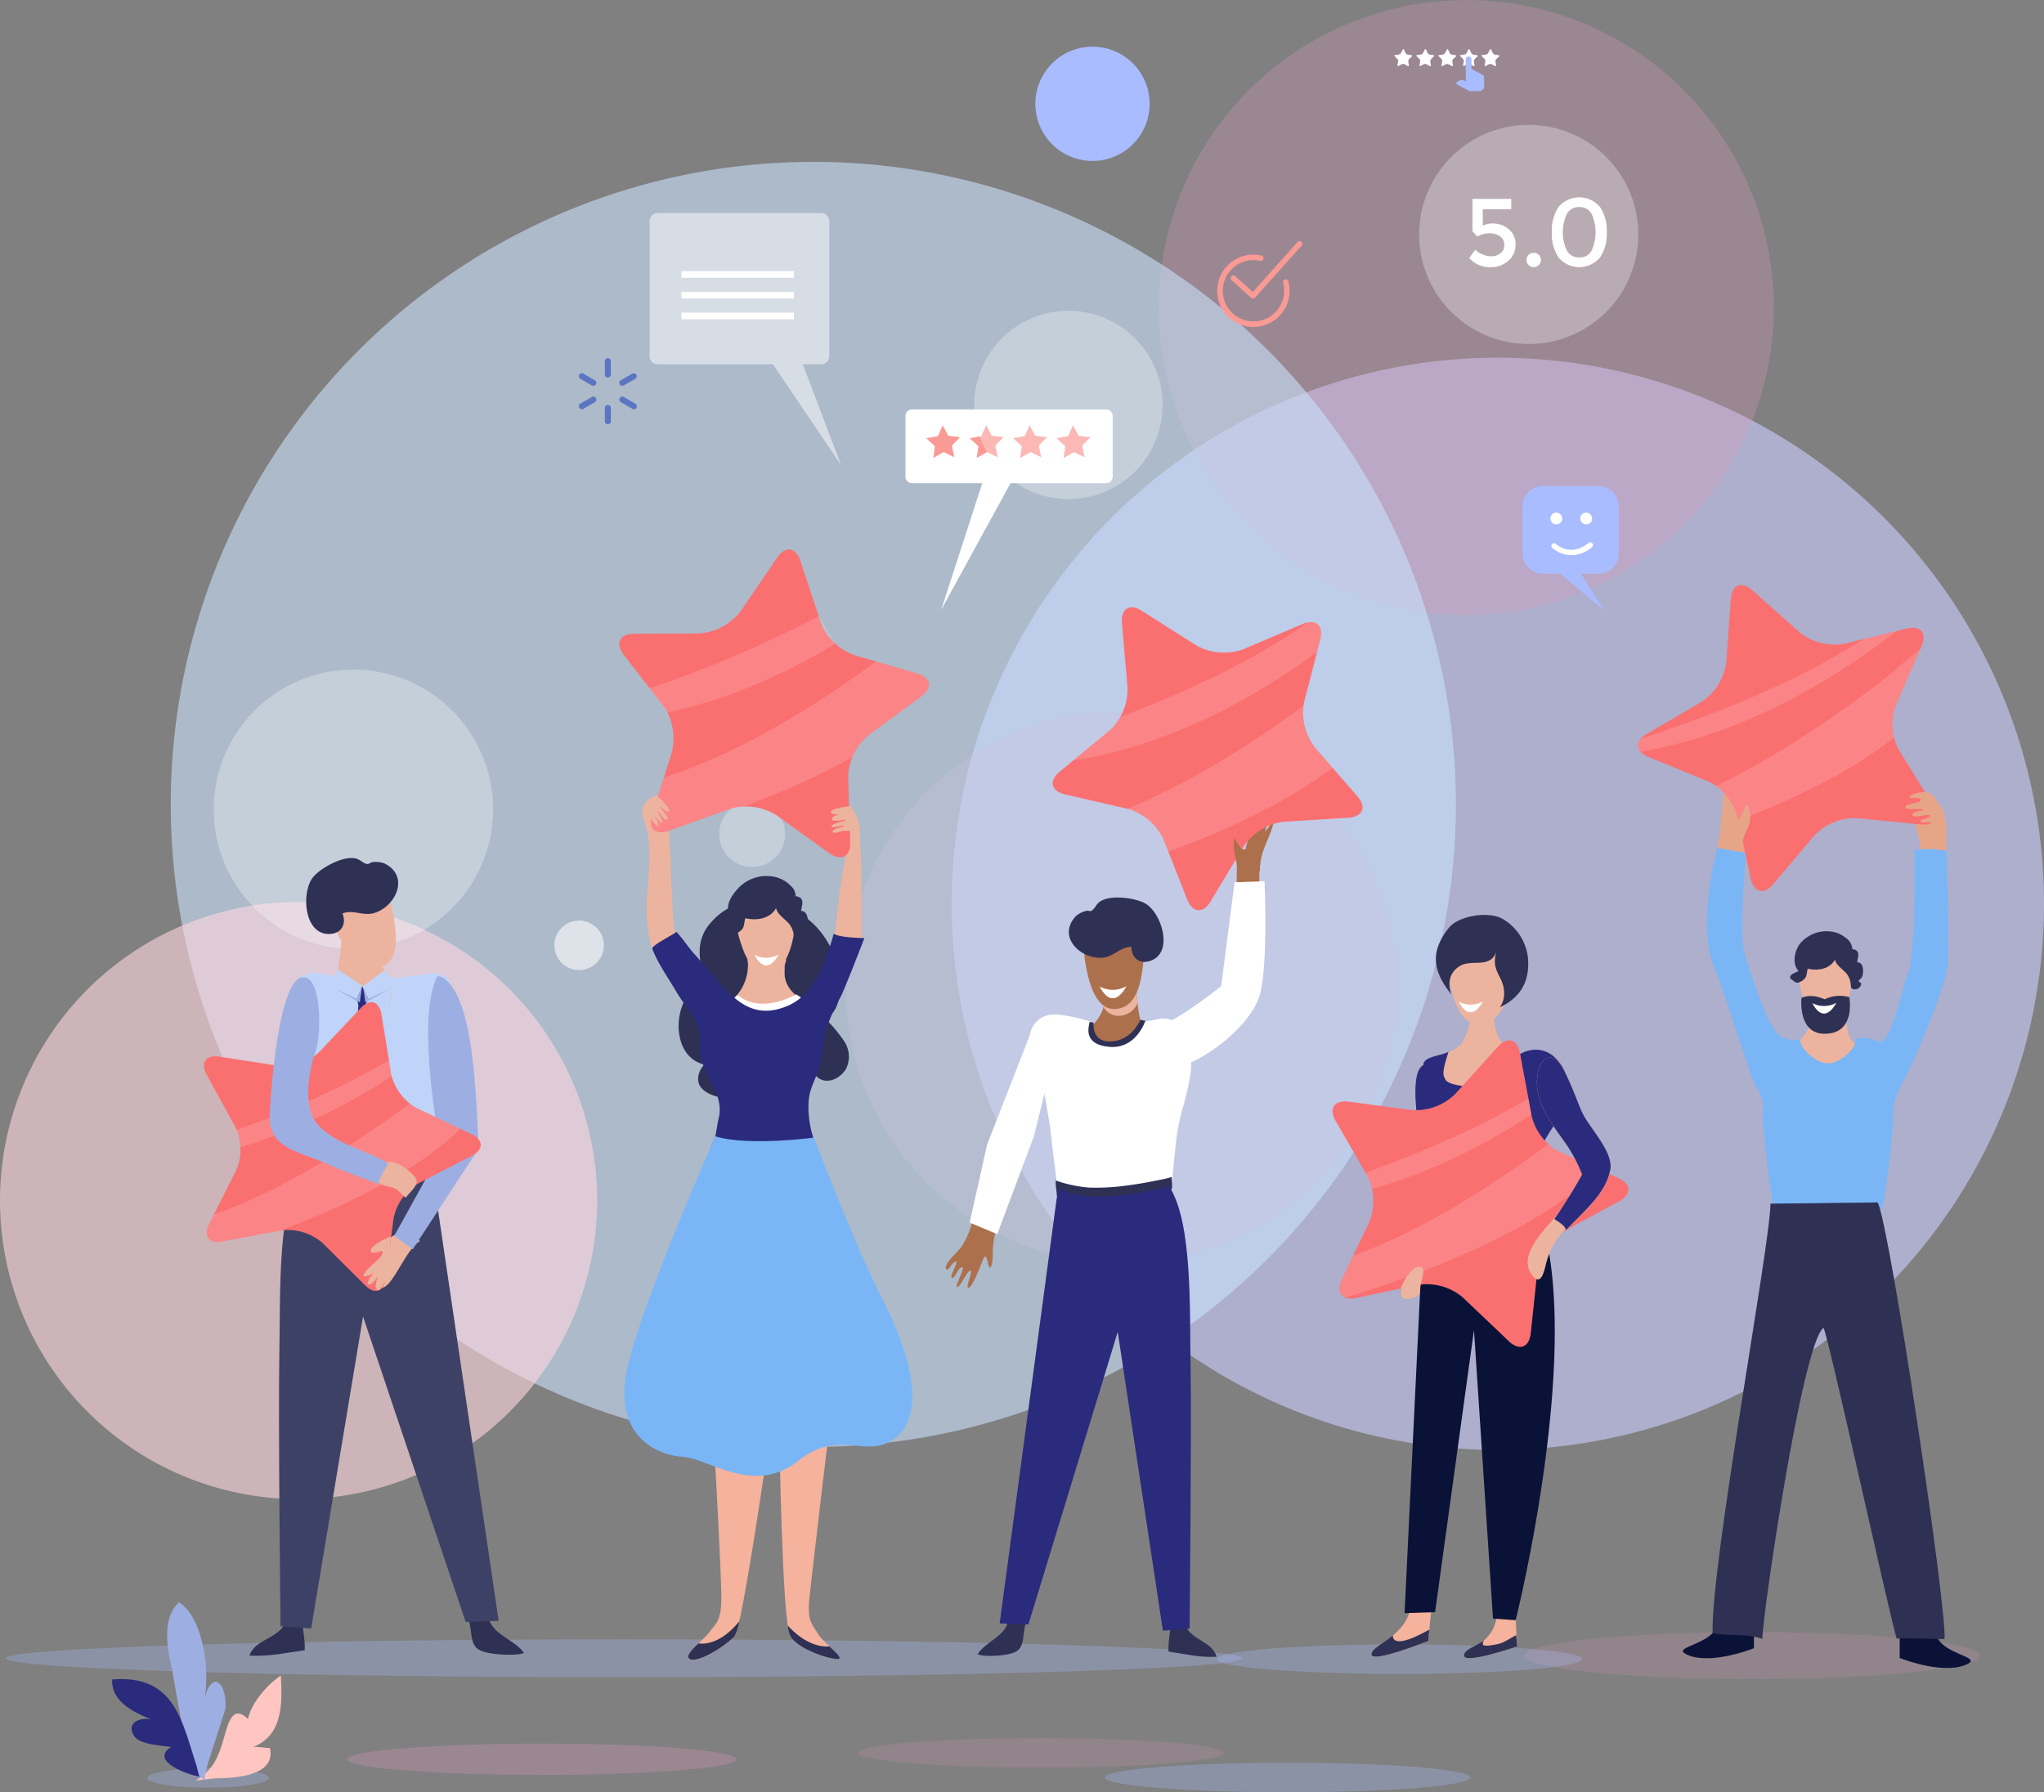 <svg xmlns="http://www.w3.org/2000/svg" width="483.629" height="424.11" viewBox="0 0 483.629 424.11">
  <rect x="0" y="0" width="483.629" height="424.11" fill="#808080" stroke="none"/>
  <g id="Group_278" data-name="Group 278" transform="translate(-204.343 -55.588)">
    <path id="Path_8691" data-name="Path 8691" d="M581.252,229.342A129.225,129.225,0,1,1,452.025,100.117,129.226,129.226,0,0,1,581.252,229.342Z" transform="translate(106.72 40.116)" fill="#cbcfff" opacity="0.6"/>
    <path id="Path_8692" data-name="Path 8692" d="M434.294,182.453A65.26,65.26,0,1,1,347.9,149.99,65.259,65.259,0,0,1,434.294,182.453Z" transform="translate(94.816 79.778)" fill="#da97b8" opacity="0.3"/>
    <path id="Path_8693" data-name="Path 8693" d="M487.6,98.3a72.759,72.759,0,1,1-96.321-36.193A72.759,72.759,0,0,1,487.6,98.3Z" transform="translate(129.935 0)" fill="#da97b8" opacity="0.3"/>
    <path id="Path_8694" data-name="Path 8694" d="M516.115,164.974A152.044,152.044,0,1,1,314.834,89.341,152.049,152.049,0,0,1,516.115,164.974Z" transform="translate(19.128 18.134)" fill="#cae1fc" opacity="0.6"/>
    <path id="Path_8695" data-name="Path 8695" d="M345.641,238.525A70.649,70.649,0,1,1,275,167.87,70.642,70.642,0,0,1,345.641,238.525Z" transform="translate(0 101.155)" fill="#ffd7df" opacity="0.6"/>
    <path id="Path_8696" data-name="Path 8696" d="M501.817,264.326c0,3.072-24.1,5.566-53.836,5.566s-53.841-2.494-53.841-5.566,24.1-5.575,53.841-5.575S501.817,261.249,501.817,264.326Z" transform="translate(170.988 183.03)" fill="#da97b8" opacity="0.2"/>
    <path id="Path_8697" data-name="Path 8697" d="M497.715,264.144c0,2.462-65.509,4.473-146.339,4.473s-146.35-2.011-146.35-4.473,65.52-4.482,146.35-4.482S497.715,261.669,497.715,264.144Z" transform="translate(0.615 183.85)" fill="#a8bcff" opacity="0.3"/>
    <path id="Path_8698" data-name="Path 8698" d="M339.607,276.345c0,2.051-20.594,3.711-46,3.711S247.6,278.4,247.6,276.345s20.6-3.709,46.009-3.709S339.607,274.3,339.607,276.345Z" transform="translate(38.971 195.539)" fill="#da97b8" opacity="0.3"/>
    <path id="Path_8699" data-name="Path 8699" d="M428.337,278.51c0,1.935-19.349,3.5-43.213,3.5s-43.23-1.566-43.23-3.5,19.366-3.49,43.23-3.49S428.337,276.586,428.337,278.51Z" transform="translate(123.92 197.686)" fill="#a8bcff" opacity="0.3"/>
    <path id="Path_8700" data-name="Path 8700" d="M442.273,263.776c0,1.935-19.349,3.5-43.215,3.5s-43.228-1.566-43.228-3.5,19.366-3.492,43.228-3.492S442.273,261.848,442.273,263.776Z" transform="translate(136.474 184.411)" fill="#a8bcff" opacity="0.3"/>
    <path id="Path_8701" data-name="Path 8701" d="M397.606,275.442c0,1.935-19.349,3.5-43.215,3.5s-43.228-1.566-43.228-3.5,19.366-3.492,43.228-3.492S397.606,273.514,397.606,275.442Z" transform="translate(96.233 194.921)" fill="#da97b8" opacity="0.2"/>
    <g id="Group_256" data-name="Group 256" transform="translate(341.324 140.355)">
      <g id="Group_253" data-name="Group 253" transform="translate(6.136)">
        <path id="Path_8702" data-name="Path 8702" d="M281.042,109.688a.721.721,0,1,1-1.41,0v-2.821a.72.72,0,1,1,1.41,0Z" transform="translate(-279.632 -94.939)" fill="#5c75c3"/>
        <path id="Path_8703" data-name="Path 8703" d="M281.042,103.869a.721.721,0,1,1-1.41,0v-2.821a.72.72,0,1,1,1.41,0Z" transform="translate(-279.632 -100.181)" fill="#5c75c3"/>
      </g>
      <g id="Group_254" data-name="Group 254" transform="translate(0 3.588)">
        <path id="Path_8704" data-name="Path 8704" d="M285.069,106.526a.72.72,0,1,1-.705,1.22l-2.441-1.409a.72.72,0,1,1,.7-1.22Z" transform="translate(-271.866 -99.447)" fill="#5c75c3"/>
        <path id="Path_8705" data-name="Path 8705" d="M280.027,103.619a.72.72,0,1,1-.705,1.22l-2.443-1.409a.72.72,0,1,1,.7-1.222Z" transform="translate(-276.404 -102.069)" fill="#5c75c3"/>
      </g>
      <g id="Group_255" data-name="Group 255" transform="translate(0 3.588)">
        <path id="Path_8706" data-name="Path 8706" d="M284.364,102.208a.8.8,0,0,1,1.1.177.8.8,0,0,1-.4,1.046l-2.445,1.409a.72.72,0,1,1-.7-1.22Z" transform="translate(-271.866 -102.069)" fill="#5c75c3"/>
        <path id="Path_8707" data-name="Path 8707" d="M279.322,105.118a.72.72,0,1,1,.705,1.22l-2.445,1.409a.719.719,0,1,1-.7-1.22Z" transform="translate(-276.404 -99.447)" fill="#5c75c3"/>
      </g>
    </g>
    <g id="Group_258" data-name="Group 258" transform="translate(418.584 152.469)">
      <path id="Path_8708" data-name="Path 8708" d="M364.521,106.554H318.614a1.569,1.569,0,0,0-1.566,1.566v14.344a1.566,1.566,0,0,0,1.566,1.564h16.6l-9.708,29.945,16.4-29.945h22.611a1.566,1.566,0,0,0,1.566-1.564V108.12A1.569,1.569,0,0,0,364.521,106.554Z" transform="translate(-317.048 -106.554)" fill="#fff"/>
      <g id="Group_257" data-name="Group 257" transform="translate(4.902 3.762)">
        <path id="Path_8709" data-name="Path 8709" d="M326.282,116.089l-2.525-1.222-2.441,1.388.384-2.78-2.073-1.892,2.76-.491,1.162-2.558,1.322,2.474,2.787.316-1.944,2.02Z" transform="translate(-319.627 -108.533)" fill="#fa9a95"/>
        <path id="Path_8710" data-name="Path 8710" d="M331.688,116.089l-2.525-1.222-2.441,1.388.388-2.78-2.077-1.892,2.764-.491,1.158-2.558,1.325,2.474,2.783.316-1.938,2.02Z" transform="translate(-314.757 -108.533)" fill="#fa9a95"/>
        <path id="Path_8711" data-name="Path 8711" d="M337.092,116.089l-2.519-1.222-2.447,1.388.388-2.78-2.072-1.892,2.76-.491,1.16-2.558,1.322,2.474,2.788.316-1.944,2.02Z" transform="translate(-309.883 -108.533)" fill="#fa9a95"/>
        <path id="Path_8712" data-name="Path 8712" d="M342.5,116.089l-2.523-1.222-2.443,1.388.384-2.78-2.072-1.892,2.76-.491,1.16-2.558,1.32,2.474,2.79.316-1.944,2.02Z" transform="translate(-305.013 -108.533)" fill="#fa9a95"/>
      </g>
    </g>
    <g id="Group_265" data-name="Group 265" transform="translate(564.587 170.594)">
      <path id="Path_8713" data-name="Path 8713" d="M398.613,116.089h13.259a4.764,4.764,0,0,1,4.762,4.76v11.219a4.764,4.764,0,0,1-4.762,4.762h-4.2l5.558,8.788L402.78,136.83h-4.167a4.761,4.761,0,0,1-4.758-4.762V120.849A4.76,4.76,0,0,1,398.613,116.089Z" transform="translate(-393.855 -116.089)" fill="#a8bcff"/>
      <g id="Group_264" data-name="Group 264" transform="translate(6.617 6.267)">
        <g id="Group_260" data-name="Group 260" transform="translate(0.209 7.057)">
          <g id="Group_259" data-name="Group 259">
            <path id="Path_8714" data-name="Path 8714" d="M402.221,126.145a7.276,7.276,0,0,1-4.575-1.724.643.643,0,0,1,.884-.935c.148.141,3.521,3.188,7.714-.243a.643.643,0,0,1,.814,1A7.54,7.54,0,0,1,402.221,126.145Z" transform="translate(-397.446 -123.098)" fill="#fff"/>
          </g>
        </g>
        <g id="Group_263" data-name="Group 263">
          <g id="Group_261" data-name="Group 261">
            <path id="Path_8715" data-name="Path 8715" d="M400.121,120.99a1.406,1.406,0,1,1-1.393-1.6A1.51,1.51,0,0,1,400.121,120.99Z" transform="translate(-397.336 -119.386)" fill="#fff"/>
          </g>
          <g id="Group_262" data-name="Group 262" transform="translate(7.068)">
            <path id="Path_8716" data-name="Path 8716" d="M403.837,120.99a1.406,1.406,0,1,1-1.393-1.6A1.51,1.51,0,0,1,403.837,120.99Z" transform="translate(-401.054 -119.386)" fill="#fff"/>
          </g>
        </g>
      </g>
    </g>
    <g id="Group_266" data-name="Group 266" transform="translate(519.637 272.096)">
      <path id="Path_8717" data-name="Path 8717" d="M416.106,204.056c-2.656-2.549-7.874,9.331-8.8,14.012-1.068,5.387-.125,9.014,1.175,13.934,1.582,6,6.4,12.622-1.076,14.6-5,1.319-10.915-1.279-15.892-1.791-4.1-.412-8.027.361-9.016-3.469-2.205-8.546,10.278-16.926,3.192-23.735-6.109-6.387-3.889-17.768-2.8-23.516,4.224-5.57,8.311-2.827,9.457-10.639a50.569,50.569,0,0,1,5.862-1.049c.165,3.133,1.1,5.581,3.821,7.4,3.306,2.222,7.541-.371,10.388,1.572S416.7,200.95,416.106,204.056Z" transform="translate(-359.958 -157.848)" fill="#ecb49f"/>
      <path id="Path_8718" data-name="Path 8718" d="M384.328,188.19c3.882-1.082,5.372,3.832,6.376,9.449,1.106,6.2,2.1,13.593,2.1,13.593-1.065,3.433-2.3,8.318-3.368,11.749-1.475,4.748-4.627,8.98-5.756,13.84-.523,2.251,1.228,5.511-1.946,6.511-4.69,1.479-2.608-2.771-2.169-4.748q.881-3.983,1.713-7.974c1.213-5.819,2.471-11.643,3.507-17.5C384.787,213.111,379.115,189.641,384.328,188.19Z" transform="translate(-362.533 -152.77)" fill="#ecb49f"/>
      <path id="Path_8719" data-name="Path 8719" d="M383.633,188.19c3.882-1.082,5.372,3.832,6.376,9.449,1.106,6.2,2.1,13.593,2.1,13.593-1.065,3.433-2.3,8.318-3.368,11.749-.255.819-4.775,11.141-4.412,11.246-2.7-.8-4.832-1.648-4.832-1.648s2.072-6.741,2.505-8.892c.717-3.52,1.458-7.041,2.087-10.577C384.093,213.111,378.42,189.641,383.633,188.19Z" transform="translate(-361.838 -152.77)" fill="#2a2b7c"/>
      <path id="Path_8720" data-name="Path 8720" d="M416.578,200.58c-2.068-.023-7.874,9.332-8.8,14.012-1.068,5.387,1.6,9.527,2.9,14.449.481,1.827,1.5,4.256-.72,5.169a16.443,16.443,0,0,1-4.161.669,75.3,75.3,0,0,1-17.7-1.045c-.688-.15-4.572.07-4.442-.825.378-2.646-.093-5.11,1.31-7.083a11.539,11.539,0,0,0,2.526-6.763c-.053-2.178-2.7-5.074-5.421-10.71s.962-16.112.148-17.7c-1.62-2.825,3.9-2.988,5.632-3.981-1.852,6.07-2.2,7.433,4.03,8.151s10.976-10.128,18.068-8.5C415.464,187.7,417.512,195.7,416.578,200.58Z" transform="translate(-360.43 -154.373)" fill="#2a2b7c"/>
      <path id="Path_8721" data-name="Path 8721" d="M393.922,183.08c-.021-.224-.048-.443-.061-.677A50.573,50.573,0,0,0,388,183.452a9.521,9.521,0,0,1-1.587,4.21C389.136,188.421,392,186.353,393.922,183.08Z" transform="translate(-355.611 -157.848)" fill="#ecb49f" style="mix-blend-mode: multiply;isolation: isolate"/>
      <path id="Path_8722" data-name="Path 8722" d="M385.358,174.124c-1.593,5.024-.66,12.825,1.8,17.291,3.5,6.364,8.782,3.378,11.284-2.1,2.072-4.517,3.578-13.707-.736-17.427a10.008,10.008,0,0,0-8.121-1.477c-4.163,1.376-3.785,4.178-3.8,7.934Z" transform="translate(-357.271 -168.938)" fill="#ecb49f"/>
      <path id="Path_8723" data-name="Path 8723" d="M398.637,170.294a12.183,12.183,0,0,1,6.267,9.946c.207,4.939-1.616,8.659-6.723,11.111,1.509-1.992,1.205-4.748.205-6.743-1.156-2.31-1.791-3.433-1.021-6.332-1.561,3.971-5.754,1.6-8.583,3.268-2.593,1.53-2.971,4.239-2.04,6.743-4.45-5.515-5.055-10.042-.715-15.62C388.4,169.616,395.326,168.618,398.637,170.294Z" transform="translate(-358.62 -169.486)" fill="#2e3054"/>
      <path id="Path_8724" data-name="Path 8724" d="M389.6,255.193l-4.785-1c-.181,1.114-.38,2.215-.61,3.281-1.391,6.615-9.216,8.455-9.145,10.662s13.426-3.182,13.426-3.182S389.283,256.014,389.6,255.193Z" transform="translate(-365.842 -93.173)" fill="#f5b29c"/>
      <path id="Path_8725" data-name="Path 8725" d="M398.963,256.1l-4.011-1.848c-.348,1.16-.382,3.657-.58,4.809-1.26,7.37-7.6,7.263-7.8,9.235-.232,2.355,12.571-2.085,12.571-2.085S398.512,256.932,398.963,256.1Z" transform="translate(-355.469 -93.12)" fill="#f5b29c"/>
      <path id="Path_8726" data-name="Path 8726" d="M383.221,217.574l-4.047,83.872,7.221-.228,9.2-66.781,4.5,68.3,5.36.384s16.523-65.864,5.419-96.731c0,0-11.668,4.041-23.792,1.68A14.974,14.974,0,0,0,383.221,217.574Z" transform="translate(-362.132 -136.236)" fill="#0b1238"/>
      <path id="Path_8727" data-name="Path 8727" d="M438.017,223.172l-13.211,7.166a13.214,13.214,0,0,0-6.121,9.124L417.107,254.4c-.38,3.384-2.7,4.239-5.17,1.9l-10.892-10.36a13.159,13.159,0,0,0-10.569-2.984l-14.713,3.1a4.377,4.377,0,0,1-2.566-.1c-1.426-.551-1.825-2.129-.817-4.239l2.718-5.7,3.764-7.851a13.359,13.359,0,0,0,.684-7.927,10.608,10.608,0,0,0-1.1-3.06l-.437-.76-7.071-12.261c-1.692-2.946-.323-5,3.061-4.562l14.9,1.977a13.283,13.283,0,0,0,10.322-3.783l10.056-11.158c2.3-2.528,4.676-1.863,5.284,1.5l2,10.74.7,3.783.038.247a13.175,13.175,0,0,0,3.954,6.71,11.069,11.069,0,0,0,2.832,1.939l9.467,4.22,4.256,1.9C440.925,219.066,441.02,221.537,438.017,223.172Z" transform="translate(-370.208 -155.416)" fill="#fa7071"/>
      <path id="Path_8728" data-name="Path 8728" d="M432.786,204.159c-16.918,16.006-47.5,26.346-60.354,30.186-1.426-.551-1.825-2.129-.817-4.239l2.718-5.7c17.412-6.1,35.68-18.591,46.154-26.4a11.066,11.066,0,0,0,2.832,1.939Z" transform="translate(-369.446 -143.797)" fill="#fff" opacity="0.15"/>
      <path id="Path_8729" data-name="Path 8729" d="M412.86,192.35c-12.394,7.318-26.5,13.211-38.55,17.545l.437.76a10.61,10.61,0,0,1,1.1,3.06c14.314-3.973,27.259-10.759,37.714-17.583Z" transform="translate(-366.513 -148.887)" fill="#fff" opacity="0.15"/>
      <path id="Path_8730" data-name="Path 8730" d="M407.51,200.471c1.9,3.75,7.339,9.2,6.522,13.327-1.131,5.745-6.254,10.2-10.442,13.875a17.789,17.789,0,0,0-4.661,8.014c-.325,1.065-1,5.5-2.9,3.585-4.634-4.657,2.452-11.221,5.056-14.43a60.311,60.311,0,0,0,6.284-9.938,35.156,35.156,0,0,0-3.608-6.94c-3.11-4.556-6.893-8.794-7.075-14.538-.061-1.922.57-6.9,3.825-6.087C403.064,187.974,406.242,197.958,407.51,200.471Z" transform="translate(-348.329 -153.482)" fill="#ecb49f"/>
      <path id="Path_8731" data-name="Path 8731" d="M406.473,200.471c1.9,3.75,7.339,9.2,6.522,13.327-1.171,5.948-6.575,10.025-10.451,14.245-.517-1.416-1.734-1.768-2.76-2.629a121.024,121.024,0,0,0,6.551-10.51,35.154,35.154,0,0,0-3.608-6.94c-3.11-4.556-6.893-8.794-7.075-14.538-.061-1.922.57-6.9,3.825-6.087C402.026,187.974,405.2,197.958,406.473,200.471Z" transform="translate(-347.291 -153.482)" fill="#2a2b7c"/>
      <path id="Path_8732" data-name="Path 8732" d="M388.731,258.464c-.108.055-.211.1-.325.154-7.7,4.275-8.341,2.152-8.305,1.2-2.477,2.032-5.087,3.192-5.045,4.475.068,2.207,13.426-3.182,13.426-3.182S388.585,259.966,388.731,258.464Z" transform="translate(-365.842 -89.325)" fill="#2e3054"/>
      <path id="Path_8733" data-name="Path 8733" d="M398.9,259.132c-3.395,1.9-3,1.954-5.961,2.418s-1.637-.935-1.678-1.1c-2.315,1.547-4.549,2.078-4.686,3.45-.232,2.355,12.571-2.085,12.571-2.085S399.109,261.029,398.9,259.132Z" transform="translate(-355.469 -88.723)" fill="#2e3054"/>
      <path id="Path_8734" data-name="Path 8734" d="M378.709,218.372c.352-1.306,2.42-4.788,3.975-5.054,2.667-.456.553,3.562.559,5.191Z" transform="translate(-362.55 -130.03)" fill="#ecb49f"/>
    </g>
    <path id="Path_8735" data-name="Path 8735" d="M360.255,74.916A13.519,13.519,0,1,1,346.738,61.4,13.518,13.518,0,0,1,360.255,74.916Z" transform="translate(116.103 5.233)" fill="#a8bcff"/>
    <path id="Path_8736" data-name="Path 8736" d="M432.841,97.061a25.927,25.927,0,1,1-25.925-25.926A25.926,25.926,0,0,1,432.841,97.061Z" transform="translate(159.138 14.006)" fill="#fff" opacity="0.3"/>
    <path id="Path_8737" data-name="Path 8737" d="M370.179,116.561A22.284,22.284,0,1,1,347.9,94.277,22.281,22.281,0,0,1,370.179,116.561Z" transform="translate(109.25 34.855)" fill="#fff" opacity="0.3"/>
    <path id="Path_8738" data-name="Path 8738" d="M297.055,172A33.056,33.056,0,1,1,264,138.944,33.052,33.052,0,0,1,297.055,172Z" transform="translate(23.965 75.095)" fill="#fff" opacity="0.3"/>
    <g id="Group_267" data-name="Group 267" transform="translate(230.868 434.747)">
      <path id="Path_8739" data-name="Path 8739" d="M251.439,278.005c0,1.27-6.436,2.3-14.378,2.3s-14.375-1.032-14.375-2.3,6.436-2.3,14.375-2.3S251.439,276.737,251.439,278.005Z" transform="translate(-214.342 -236.444)" fill="#a8bcff" opacity="0.3"/>
      <path id="Path_8740" data-name="Path 8740" d="M233.377,288.487c4.254-.032,14.407-.424,12.881-7.18-1.192.055-2.884-.43-4.026-.2,7.06-2.8,6.971-10.073,6.619-16.945-3.131,2.055-6.942,6.379-7.8,10.259-3.777-3.654-4.771,1.443-5.714,4.613-1.317,4.433-2.3,7.241-6.626,9.963Z" transform="translate(-208.915 -246.838)" fill="#ffc5c0"/>
      <path id="Path_8741" data-name="Path 8741" d="M234.175,297.173c-1.131-.373,4.815-15.968,4.823-17.46.019-6.893-3.9-8.305-5.2-.84,1.593-6.56.241-19.825-5.821-23.822-3.612,3.005-3.093,9.571-2.081,13.852C227.092,274,229.693,295.689,234.175,297.173Z" transform="translate(-212.126 -255.051)" fill="#9dafe2"/>
      <path id="Path_8742" data-name="Path 8742" d="M238.325,285.312c-3.522-10.818-5.207-21.832-20.018-20.611-.274,5.159,5.066,7.79,9.164,9.4-3.252-.477-5.8,1.184-3.946,3.994,1.388,2.108,6.581,2.192,8.71,2.6-5.184,3.26,3.984,6.589,6.682,6.98Z" transform="translate(-218.297 -246.441)" fill="#2a2b7c"/>
    </g>
    <g id="Group_268" data-name="Group 268" transform="translate(252.591 258.625)">
      <path id="Path_8743" data-name="Path 8743" d="M268.188,257.6c.24,3.866,6.381,5.48,8.284,8.488-1.979.81-8.911.449-10.835-.882-2.646-1.829-.675-6.452-3.747-9.1Z" transform="translate(-200.747 -77.975)" fill="#2e3054"/>
      <path id="Path_8744" data-name="Path 8744" d="M247.821,257.792c-.2,3.005.829,5.946.66,9.043-4.568.633-8.4,1.523-13.1,1.281,1.091-2.832,3.507-3.361,6.018-5.053,4.051-2.724,2.112-4.613,3.568-8.508Z" transform="translate(-224.629 -79.375)" fill="#2e3054"/>
      <path id="Path_8745" data-name="Path 8745" d="M250.741,170.756s-.483,11.132-1.777,13.276c-1.677,2.789-5.212,1.127-6,4.7-.494,2.232.861,5.25,2.042,7.071,3.579,5.543,10,4.8,15.9,5.828,3.366.587,7.02-.916,8.121-4.425.857-2.779.061-7.6-1.9-9.856-1.18-1.367-3.351-1.707-4.7-2.935-.021-.017-3.621-3.323-3.366-7.853S253.26,168.229,250.741,170.756Z" transform="translate(-217.891 -155.599)" fill="#ecb49f"/>
      <path id="Path_8746" data-name="Path 8746" d="M275.167,200.965l15.878,107.583-7.809.259L258.958,236.54l-12.274,73.81-7.254-.515s-.561-48.863-.281-64.036-.555-36.262,5.86-45.26C245.01,200.539,266.254,206.023,275.167,200.965Z" transform="translate(-221.305 -128.038)" fill="#3d4166"/>
      <path id="Path_8747" data-name="Path 8747" d="M256.7,180.967a5.9,5.9,0,0,1-4.328,2.355,6.892,6.892,0,0,1-5.853-2.49c.658-4.034.924-10.1.924-10.1a2.837,2.837,0,0,1,2.044-.76,8.356,8.356,0,0,1,3.8,1.544,6.289,6.289,0,0,1,2.484,5.02A9.121,9.121,0,0,0,256.7,180.967Z" transform="translate(-214.594 -155.576)" fill="#ecb49f" style="mix-blend-mode: multiply;isolation: isolate"/>
      <path id="Path_8748" data-name="Path 8748" d="M259.8,169.412s4.874,14.4-1.026,16.985-9.617-4.838-12.21-10.284c-2.9-6.1-3.112-8.208,3.747-11.31C256.917,161.806,259.8,169.412,259.8,169.412Z" transform="translate(-216.274 -160.863)" fill="#ecb49f"/>
      <path id="Path_8749" data-name="Path 8749" d="M258.153,225.485c-.335-.042-.669-.1-1.011-.167a77.313,77.313,0,0,1-8.993-2.407c-3.2-1.066-4.574-1.637-5.037-5.275-.355-2.775-.344-5.665-.644-8.469a59.36,59.36,0,0,0-1.933-9.029c-1.667-6.5-.694-12.725,1.46-19.085.49-1.433.517-3.22,2.241-3.718.933-.268,2.14-.821,2.981-.62a25.027,25.027,0,0,0,5.285.65l6.708,34.412s7.191-30.31,5.743-34.184c.293.774,7.725-.578,8.59-.686,2.213-.276,4.406.03,5.326,1.85a17.92,17.92,0,0,1,1.464,10.282,109.024,109.024,0,0,1-1.988,11.1c-.787,3.1.249,6.429-.093,9.712-.466,4.416-1.572,8.645-1.971,13.078C269.942,222.366,264.627,226.3,258.153,225.485Z" transform="translate(-220.747 -149.54)" fill="#bfd4f8"/>
      <path id="Path_8750" data-name="Path 8750" d="M257.766,208.9l-6.077,3.914,2.4.207s-4.591,6.214-3.994,7.712.791,2,3.488,1.5,5.615-9.162,8.913-11.052C262.492,211.188,261.34,208.873,257.766,208.9Z" transform="translate(-211.426 -120.503)" fill="#ecb49f"/>
      <path id="Path_8751" data-name="Path 8751" d="M263.646,177.113s3.946-.357,6.665,10.284,3,30.624,3,30.624l-15.538,23.721-4.353-3.207,11.046-19.948S258.215,186.963,263.646,177.113Z" transform="translate(-208.377 -149.144)" fill="#9dafe2"/>
      <path id="Path_8752" data-name="Path 8752" d="M254.693,191.914c-2.258-.838-4.988.432-6.857,2.348-.61.627-1.882,1.914-1.815,3.135.07,1.135,1.534,2.583,2,3.366,1.139-1.122,1.882-2.562,3.332-3.211a11.307,11.307,0,0,0,3.616-2.125Z" transform="translate(-215.046 -136.046)" fill="#ecb49f"/>
      <path id="Path_8753" data-name="Path 8753" d="M259.539,178.721l-1.829-2.237-5.06,3.742-5.942-3.961-.637,2.077,5.92,42.162,3.3-.662Z" transform="translate(-214.998 -149.908)" fill="#bfd4f8"/>
      <path id="Path_8754" data-name="Path 8754" d="M251.009,178.348l1.426,3.025-.824,1.82,3.635,32.185-3.3,7.431-4.294-7.262,2.476-32.686-.33-1.489Z" transform="translate(-213.576 -148.03)" fill="#2a2b7c"/>
      <path id="Path_8755" data-name="Path 8755" d="M255.613,163.218a3.332,3.332,0,0,0,1.3.612c.357.051.852-.462,1.258-.46a5.826,5.826,0,0,1,2.758.295c6.2,3.013,2.65,10.383-2.568,11.8-2.431.663-4.94-.911-7.307.049.859,2.209.03,4.469-2.562,4.809-6.592.874-7.368-9.927-4.336-13.483,1.912-2.239,7.463-5.258,10.335-4.239A5.329,5.329,0,0,1,255.613,163.218Z" transform="translate(-218.254 -162.399)" fill="#2e3054"/>
      <path id="Path_8756" data-name="Path 8756" d="M242.576,199.446c1.487.432,3.194.69,4.669.988,2.348.481,4.714.857,7.088,1.161a59.144,59.144,0,0,0,10.109.517,36.07,36.07,0,0,0,8.948-1.918c.133,1.257-.283,2.838-.26,4.193-2.095.042-4.087.808-6.157,1.1a62.062,62.062,0,0,1-8.7.662c-3.9,0-7.685-1.122-11.432-2.085-1.184-.3-3.882-.382-4.792-1.213-.644-.6.008-3.564-.207-3.64C242.078,199.3,242.321,199.373,242.576,199.446Z" transform="translate(-218.891 -129.235)" fill="#2e3054"/>
      <path id="Path_8757" data-name="Path 8757" d="M249.532,178.348l1.207,3.025,5.283-2.474-5.938,3.3Z" transform="translate(-211.88 -148.03)" fill="#9dafe2"/>
      <path id="Path_8758" data-name="Path 8758" d="M252.495,178.348l-1.212,3.025L246,178.9l5.942,3.3Z" transform="translate(-215.062 -148.03)" fill="#9dafe2"/>
      <path id="Path_8759" data-name="Path 8759" d="M293.092,216.715l-12.565,6.463a12.484,12.484,0,0,0-5.95,8.459l-1.806,14.029c-.4,3.193-2.6,3.954-4.885,1.692l-10.037-9.98a12.453,12.453,0,0,0-9.9-3.022l-.285.057-13.61,2.547c-3.156.608-4.543-1.255-3.1-4.125l1.122-2.243,5.246-10.379a11.37,11.37,0,0,0,1.007-5.494,11.578,11.578,0,0,0-.836-4.144c-.114-.247-.228-.475-.342-.7l-6.786-12.413c-1.54-2.832-.19-4.733,2.984-4.239l13.972,2.167a12.493,12.493,0,0,0,9.79-3.365l9.695-10.284c2.205-2.338,4.429-1.654,4.942,1.521l1.768,10.873.492,3.079c.04.209.078.418.135.627a12.87,12.87,0,0,0,4.3,6.482,8.424,8.424,0,0,0,1.787,1.16l10.208,4.847,2.583,1.217C295.924,212.913,295.962,215.232,293.092,216.715Z" transform="translate(-229.725 -146.227)" fill="#fa7071"/>
      <path id="Path_8760" data-name="Path 8760" d="M290.12,198.967c-11.082,10.626-28.533,18.743-42.77,24.084l-13.61,2.547c-3.156.608-4.543-1.255-3.1-4.125l1.122-2.243c17.678-6.14,36.212-18.743,46.363-26.27a8.425,8.425,0,0,0,1.787,1.16Z" transform="translate(-229.415 -134.866)" fill="#fff" opacity="0.15"/>
      <path id="Path_8761" data-name="Path 8761" d="M270.459,191.307a139.855,139.855,0,0,1-35.813,16.88,11.577,11.577,0,0,0-.836-4.144A219.512,219.512,0,0,0,269.832,187.6Z" transform="translate(-226.044 -139.695)" fill="#fff" opacity="0.15"/>
      <path id="Path_8762" data-name="Path 8762" d="M250.574,201.807c4.281-3.281,7.309-.7,9.1.779.585.487,1.81,1.483,1.583,2.635-.211,1.076-1.992,2.682-2.595,3.492-1.1-.863-1.728-2.087-3.222-2.454a9.238,9.238,0,0,1-3.673-1.39Z" transform="translate(-210.942 -128.329)" fill="#ecb49f"/>
      <path id="Path_8763" data-name="Path 8763" d="M245.564,177.3s-5.5-1.557-7.634,32.03c-.547,8.609,7.123,9.092,13.255,11.934,4.11,1.9,8.263,3.222,12.5,4.967-.654-.268,2.12-4.425,2.306-4.954-5.345-3.268-12.293-4.389-16.694-9.151-3.722-4.03-2.116-12.917-.424-17.7C250.178,190.734,250.271,176.377,245.564,177.3Z" transform="translate(-222.358 -149.015)" fill="#9dafe2"/>
      <path id="Path_8764" data-name="Path 8764" d="M256.067,209.505c-1.038.447-4.984,2.23-4.707,3.482s3.541-1.061,2.688.679c-.977,1.992-3.644,2.96-4.5,5.288a4.141,4.141,0,0,0,3.019-1.3c-.787.833-1.937,1.922-1.979,3.129,1.175.317,1.781-.983,2.388-1.76-.152.62-1.061,3.254.194,3.167.686-.049,1.812-2.541,2.129-3.062Z" transform="translate(-211.863 -119.961)" fill="#ecb49f"/>
    </g>
    <g id="Group_269" data-name="Group 269" transform="translate(335.509 185.613)">
      <path id="Path_8765" data-name="Path 8765" d="M309.46,163.113a7.8,7.8,0,1,1-7.8-7.8A7.8,7.8,0,0,1,309.46,163.113Z" transform="translate(-254.862 -95.769)" fill="#fff" opacity="0.3"/>
      <path id="Path_8766" data-name="Path 8766" d="M285.045,176.039a5.85,5.85,0,1,1-5.849-5.851A5.852,5.852,0,0,1,285.045,176.039Z" transform="translate(-273.345 -82.369)" fill="#fff" opacity="0.6"/>
      <path id="Path_8767" data-name="Path 8767" d="M301.362,238.848s.622,43.3,2.515,46.931,11.223,6.2,11.7,5.427-4.039-3.9-5.159-5.921-2.505-2.644-2-7.951,5.57-47.667,5.57-47.667l-12.574,8.474Z" transform="translate(-248.104 -28.785)" fill="#f5b29c"/>
      <path id="Path_8768" data-name="Path 8768" d="M309.083,235.358s-6.3,43.991-8.039,46.009-8.172,6.288-10.478,5.564,3.091-4.52,4.427-6.41,2.781-2.355,2.857-7.682-1.65-35.619-1.65-35.619l12.92-2.574Z" transform="translate(-258.34 -24.298)" fill="#f5b29c"/>
      <path id="Path_8769" data-name="Path 8769" d="M296.614,172.693a10.051,10.051,0,0,0-2.817,7.066,9.163,9.163,0,0,0,.758,4.03c.506,1.165,1.671,2.351,1.931,3.515-1.669.118-3.087.144-4.477,1.507-4.4,4.33-4.61,14.548,1.6,17.241a4.561,4.561,0,0,0,3.4.236c-2.1-1.428-4.764,3.095-3.011,5.458,2.053,2.766,7.117,2.87,10.035,3.026,3.348.177,8.4.831,11.124-1.705,2.087-1.941,3.186-6.026,3.638-8.851.84,2.232,1.713,5.035,3.87,5.859,2.089.8,4.6-.593,5.773-2.608a6.547,6.547,0,0,0-.47-6.541c-.566-.863-3.918-5.473-4.851-5.062,4.186-1.851,4.2-7.056,3.34-11.894-2.57-14.468-20.294-21.672-29.679-11.462C296.728,172.569,296.667,172.632,296.614,172.693Z" transform="translate(-259.41 -84.591)" fill="#2e3054"/>
      <path id="Path_8770" data-name="Path 8770" d="M310.2,172.656c1.027,1.027.2,7.817.528,9.5.859,4.486,5.387,5.188,6.8,8.763.586,1.479-.209,3.8-.622,5.115-.931,2.954-2.823,7.22-6.119,8.041-1.762.439-4.383.422-6.32.681a12.378,12.378,0,0,1-7.313-.842c-4.568-2.272-5.68-7.123-4.005-11.713,1.186-3.249,3.119-3.032,5.416-5.015a11.175,11.175,0,0,0,3.385-8.784C301.706,173.907,307.7,170.158,310.2,172.656Z" transform="translate(-256.164 -80.867)" fill="#ecb49f"/>
      <path id="Path_8771" data-name="Path 8771" d="M306.48,177.734l-.163-3.931c-2.5-2.5-9.155-1.344-8.9,3.157,0,.032,0,.789,0,.817.834,1.4,2.878,4.691,4.224,4.5C304.5,181.87,305.552,180.338,306.48,177.734Z" transform="translate(-251.667 -80.28)" fill="#ecb49f" style="mix-blend-mode: multiply;isolation: isolate"/>
      <path id="Path_8772" data-name="Path 8772" d="M295.7,172.629s1.853,13.892,7.174,14.266,7.043-7.526,7.459-12.993c.468-6.115-.1-7.97-7.541-8.324C295.611,165.238,295.7,172.629,295.7,172.629Z" transform="translate(-253.205 -86.532)" fill="#ecb49f"/>
      <path id="Path_8773" data-name="Path 8773" d="M312.787,171.518c-.061.428-.173.9-.274,1.384,1.889-.04,1.846,3.009,1.226,4.085-.1.186-.795.757-.795.882,0,.386.751.346.65.964a1.757,1.757,0,0,1-2.194,1.243c-.673-.255-.53-1.034-.627-1.642a5.106,5.106,0,0,0-1.831-3.256c-.789-.772-2.2-1.848-2.31-2.983-1.456,2.6-4.633,3.032-7.313,2.429-.373,1.566-.086,2.418-1.637,3.334-1.5.886-1.758.112-2.988-.717a3.56,3.56,0,0,1,1.388-3.19c-1.825-1.764-.281-4.535,1.454-6.393a9.119,9.119,0,0,1,7.7-2.981,7.567,7.567,0,0,1,4.3,1.753c.783.77,1.62,1.245,1.713,2.971C312.773,169.587,312.944,170.421,312.787,171.518Z" transform="translate(-254.157 -87.359)" fill="#2e3054"/>
      <path id="Path_8774" data-name="Path 8774" d="M296.69,179.5l-1.161,1.156s2.03,2.572,7.824,2.7a12.456,12.456,0,0,0,8.833-2.956l-1.593-1.026S302.336,184.253,296.69,179.5Z" transform="translate(-253.359 -74.097)" fill="#fff"/>
      <path id="Path_8775" data-name="Path 8775" d="M292.773,188.324c-.1-.386-.964-1.736-1-2.118-.333-3.321-.278-5.649-.525-8.978-.257-3.484-.129-6.963-.468-10.432-.251-2.578-.036-5.024-.051-7.607-.008-1.718-.152-4.76-2.543-4.665a5.179,5.179,0,0,0-3.486,2.369c-1.156,2.154.627,4.959.922,7.088.77,5.549-.12,11.4-.327,17.019a38.638,38.638,0,0,0,1.08,9.159c.245.973,1.243.968,1.186,1.973,2.137-.363,3.249-2.42,5.484-2.247A6.82,6.82,0,0,0,292.773,188.324Z" transform="translate(-263.466 -96.483)" fill="#ecb49f"/>
      <path id="Path_8776" data-name="Path 8776" d="M309.441,190c-2.04-1.374-.918-5.169-.694-7.619a125.929,125.929,0,0,1,2.2-14.629,7.4,7.4,0,0,0,0-3.979c-.5-1.264-1.606-2.154-1.732-3.566-.08-.941-.066-3.359.61-4.051,1.806-1.833,3.648,2.34,3.988,3.422.639,2.059.317,4.355.525,6.463.3,3.009.221,16.42.295,20.212.023,1.158.34,2.37-.443,3.252a4.3,4.3,0,0,1-2.956,1.009A3.418,3.418,0,0,1,309.441,190Z" transform="translate(-241.91 -95.421)" fill="#ecb49f"/>
      <path id="Path_8777" data-name="Path 8777" d="M322.936,209.354c.578-2.028,1.654-3.956,2.2-5.938a22.9,22.9,0,0,0,.728-4.273c.382-4.368,2.087-8.21,4.157-12.025,1.066-1.971,5.7-14.051,5.7-14.051s-6.018-.076-7.244-1.053c-1.806,6.273-4.437,14.451-11.063,17.146-7.364,3-11.706-.585-16.42-6.031-1.77-2.049-3.494-4.138-5.34-6.117-1.6-1.72-2.792-3.728-4.4-5.419-.639.614-5.952,3.218-5.71,3.979,1.2,3.342,3.961,7.216,5.83,10.419,1.72,2.941,4.847,6.206,5.366,9.5.287,1.853-.179,3.895.188,5.659a26.636,26.636,0,0,0,2.062,5.011c.726,1.616,1.935,3.654,2.232,5.361a8.736,8.736,0,0,1-.015,4.363c-.3,1.224-.483,2.861-.755,4.089-.348,1.578-2.089,3.2-.112,3.473,3.981.561,8.06.836,12.073,1.114,2.964.205,6,.933,8.978.468,1.268-.2,3.3.945,3.218-.367a47.076,47.076,0,0,0-1.141-4.874C322.568,216.762,322.05,212.47,322.936,209.354Z" transform="translate(-262.366 -81.105)" fill="#2a2b7c"/>
      <path id="Path_8778" data-name="Path 8778" d="M303.582,197.044s-16.16,36.446-20.533,53.6,6.735,21.887,12.793,22.227,16.827,9.265,27.255,1.032,16.262.12,23.326-5.708,3.144-20.15-3.251-32.5-16.249-38.351-16.249-38.351S311.321,199.447,303.582,197.044Z" transform="translate(-265.5 -58.175)" fill="#7ab6f6"/>
      <path id="Path_8779" data-name="Path 8779" d="M292.446,262.633c-1.722,1.65-3.336,3.332-1.88,3.792,2.306.724,8.74-3.551,10.478-5.564a12.769,12.769,0,0,0,1.053-3.452C297.311,263.338,293.053,262.752,292.446,262.633Z" transform="translate(-258.34 -3.792)" fill="#2e3054"/>
      <path id="Path_8780" data-name="Path 8780" d="M314.643,265.733c.26-.43-1.006-1.572-2.378-2.859-1.435.141-5.372-.023-9.871-4.931a9.072,9.072,0,0,0,.553,2.363C304.839,263.931,314.17,266.5,314.643,265.733Z" transform="translate(-247.175 -3.311)" fill="#2e3054"/>
      <path id="Path_8781" data-name="Path 8781" d="M352.828,158.8l-12.337,9.067a12.908,12.908,0,0,0-3.9,5.285,12.12,12.12,0,0,0-1.007,4.79l.475,15.283c.114,3.479-2.11,4.657-4.942,2.642l-12.432-8.934a13.47,13.47,0,0,0-7.946-2.11,10.821,10.821,0,0,0-3.137.551l-14.409,5.17c-3.27,1.179-5.075-.57-4.011-3.878l2.775-8.725,1.882-5.855a13.837,13.837,0,0,0-1.045-9.562,8.778,8.778,0,0,0-.912-1.464l-3.27-4.22-6.1-7.87c-2.129-2.756-1.027-5.018,2.452-5.037l15.3-.076a13.544,13.544,0,0,0,9.885-5.266l8.611-12.66c1.958-2.87,4.448-2.509,5.532.779l4.315,13.04.494,1.5a12.393,12.393,0,0,0,3.479,5.018,11.971,11.971,0,0,0,4.581,2.756l5,1.464,9.695,2.813C355.2,154.272,355.642,156.743,352.828,158.8Z" transform="translate(-266.062 -123.99)" fill="#fa7071"/>
      <path id="Path_8782" data-name="Path 8782" d="M349.3,146.237,336.96,155.3a12.907,12.907,0,0,0-3.9,5.285,184.038,184.038,0,0,1-25.852,11.672,10.822,10.822,0,0,0-3.136.551l-14.409,5.17c-3.27,1.179-5.075-.57-4.011-3.878l2.775-8.725c20.625-6.368,41.953-21.29,50.2-27.449l9.695,2.813C351.673,141.713,352.11,144.184,349.3,146.237Z" transform="translate(-262.53 -111.431)" fill="#fff" opacity="0.15"/>
      <path id="Path_8783" data-name="Path 8783" d="M289.392,155.053c14.939-3.117,28.59-9.5,39.786-16.253l-3.973-6.52a271.338,271.338,0,0,1-39.995,17.089Z" transform="translate(-262.656 -116.521)" fill="#fff" opacity="0.15"/>
      <path id="Path_8784" data-name="Path 8784" d="M285.2,159.28a4.909,4.909,0,0,0,2.089,2.646c.167-1.07-.622-1.705-.969-2.608a10.726,10.726,0,0,0,1.855,1.945c.188-1-.878-2.144-1.184-3.078.836.633,1.31,2.159,2.513,2.186.065-1.095-1.409-2.247-1.933-3.2.835.4,1.274,1.3,2.264,1.321.11-1.182-2.218-3.3-2.984-3.859Z" transform="translate(-262.668 -96.387)" fill="#ecb49f"/>
      <path id="Path_8785" data-name="Path 8785" d="M313.035,159.222c.144.4.279,2.038-.215,2.4-.388.285-1.72-.006-2.273.137-.808.215-2.285.793-2.355.137s2.709-1.063,2.68-1.386-2.914.9-2.967.188,3.657-1.369,3.545-1.564-3.713.758-3.412-.281,3.469-1.3,3.357-1.234-3.572.635-3.642-.276,4.034-1.492,4.893-1.331Z" transform="translate(-242.348 -95.164)" fill="#ecb49f"/>
    </g>
    <g id="Group_271" data-name="Group 271" transform="translate(428.112 199.303)">
      <g id="Group_270" data-name="Group 270" transform="translate(0 68.669)">
        <path id="Path_8786" data-name="Path 8786" d="M333.24,257.909c-.2,3.7-5.551,5.254-7.208,8.14,1.72.77,7.752.424,9.43-.852,2.312-1.753.589-6.18,3.262-8.718Z" transform="translate(-318.482 -86.988)" fill="#2e3054"/>
        <path id="Path_8787" data-name="Path 8787" d="M350.372,258.1c.179,2.872-.724,5.688-.574,8.655,3.975.6,7.315,1.462,11.4,1.228-.95-2.709-3.051-3.218-5.237-4.84-3.524-2.606-1.844-4.418-3.108-8.151Z" transform="translate(-297.086 -88.331)" fill="#2e3054"/>
        <path id="Path_8788" data-name="Path 8788" d="M353.355,177.314s.418,9.695,1.544,11.561c1.464,2.427,4.536.983,5.224,4.091.432,1.939-.747,4.566-1.775,6.155-3.121,4.823-8.706,4.178-13.839,5.073-2.933.511-6.111-.8-7.066-3.857-.755-2.418-.057-6.608,1.646-8.577,1.026-1.192,2.916-1.488,4.085-2.557.015-.015,3.152-2.893,2.931-6.836S351.159,175.119,353.355,177.314Z" transform="translate(-308.475 -158.942)" fill="#ad704d"/>
        <path id="Path_8789" data-name="Path 8789" d="M344.949,186.935a4.9,4.9,0,0,0,4.8-3c-.355-3.176-.506-6.619-.506-6.619-2.2-2.2-7.471,1.1-7.25,5.054a7.437,7.437,0,0,1-.3,2.5A4.189,4.189,0,0,0,344.949,186.935Z" transform="translate(-304.368 -158.942)" fill="#ecb49f" style="mix-blend-mode: multiply;isolation: isolate"/>
        <path id="Path_8790" data-name="Path 8790" d="M339.2,176.868s.692,14.785,6.963,15.028,7.007-7.8,7.417-13.662c.458-6.558-.1-8.546-7.417-8.927C339.111,168.943,339.2,176.868,339.2,176.868Z" transform="translate(-306.615 -165.533)" fill="#ad704d"/>
        <path id="Path_8791" data-name="Path 8791" d="M341.227,178.441a6.513,6.513,0,0,0,6.307-.086S344.527,184.7,341.227,178.441Z" transform="translate(-304.793 -157.371)" fill="#fff"/>
        <path id="Path_8792" data-name="Path 8792" d="M341.793,200.443c-.238.528.3,1.1.163,1.471-.762,2.119-2.338,4.307-3,6.476-1.059,3.486-2.3,7.233-3.688,10.586a28.853,28.853,0,0,0-2.007,7.693c-.173,1.266.156,4.363-.7,5.207-.73-.352-.656-4.553-1.812-1.6-.886,2.247-2.494,6.324-3.306,6.317s1.034-3.558.49-4.009-2.625,4.2-3.188,3.887,1.812-4.252,1.293-4.6c-.884-.6-1.791,2.714-2.486,2.435s.988-2.595,1.087-3.885c-1.194-.1-2.005,2.811-2.528,1.64s2.983-4,3.855-5.408a19.839,19.839,0,0,0,2.857-8.6,73.73,73.73,0,0,1,3.4-15.048c1.1-3.463,3.279-6.864,4.638-10.113,1.452-.059,5.239,1.277,6.087,2.587C343.593,196.478,342.565,198.733,341.793,200.443Z" transform="translate(-322.06 -144.274)" fill="#ad704d"/>
        <path id="Path_8793" data-name="Path 8793" d="M339.916,183.65l-10.78,27.632-4.1,18.37,6.53,2.733,8.653-23.077,4.556-18.37S342.954,182.284,339.916,183.65Z" transform="translate(-319.378 -152.732)" fill="#fff"/>
        <path id="Path_8794" data-name="Path 8794" d="M358.568,227.139a25.926,25.926,0,0,1,4.167-1.093c1.118-.08,1.9.513,2.644-.087a1.751,1.751,0,0,0,.217-.213c.684-.793.508-3.76.608-4.745.336-3.237.644-6.473.987-9.706a52.664,52.664,0,0,1,1.688-7.864c1.644-6.455,3.336-11.89-.527-17.819-1.462-2.241-2.3-2.783-4.783-2.773-.241,0-5.182,1.108-5.11.772-.028.127-1.005,4.52-5.131,5.127-4.186.614-6.98-1.559-5.706-4.939a41.526,41.526,0,0,0-7.809-1.823c-2.614-.4-5.083.3-6.52,2.675-2.268,3.737,1.179,7.282,1.806,11.052.852,5.1,2,10.455,2.547,15.593.34,3.233.914,7.273,1.251,10.508.1.988-.346,3.15.342,3.942a2.248,2.248,0,0,0,.215.213c.745.6,1.528.008,2.646.087a25.922,25.922,0,0,1,4.167,1.093Z" transform="translate(-312.628 -154.205)" fill="#fff"/>
        <path id="Path_8795" data-name="Path 8795" d="M343.685,169.447a3.314,3.314,0,0,1-.964,1.019c-.308.171-.943-.116-1.3.029a5.624,5.624,0,0,0-2.4,1.251c-4.549,4.933,1.283,10.354,6.522,9.784,2.433-.264,4.155-2.581,6.644-2.551,0,2.308,1.559,4.058,4.032,3.45,6.286-1.555,3.148-11.62-.863-13.766-2.53-1.352-8.63-2.114-10.877-.175A5.22,5.22,0,0,0,343.685,169.447Z" transform="translate(-308.254 -167.316)" fill="#2e3054"/>
        <path id="Path_8796" data-name="Path 8796" d="M362.592,202.3c-1.294.374-2.783.6-4.066.861-2.043.416-4.1.741-6.17,1.008a50.893,50.893,0,0,1-8.8.449,31.364,31.364,0,0,1-7.79-1.669c-.112,1.095.251,2.471.226,3.652,1.823.034,3.562.7,5.366.956a54.176,54.176,0,0,0,7.575.576c3.4.008,6.691-.973,9.955-1.815,1.028-.264,3.38-.329,4.165-1.055.561-.517,0-3.1.188-3.169C363.029,202.161,362.812,202.23,362.592,202.3Z" transform="translate(-309.736 -135.989)" fill="#2e3054"/>
        <path id="Path_8797" data-name="Path 8797" d="M342.6,203.656,328.773,306.721l6.8.243,21.134-69.227,10.687,70.7,6.317-.492s.485-46.808.241-61.344.489-34.737-5.1-43.36C368.852,203.245,350.354,208.5,342.6,203.656Z" transform="translate(-316.013 -134.948)" fill="#2a2b7c"/>
        <path id="Path_8798" data-name="Path 8798" d="M341.057,183.2s-.574,4.349,3.617,4.467,6.522-3.144,7.454-5.125l1.165.234s-2.1,6.638-8.385,6.17-5.125-4.539-4.777-5.937Z" transform="translate(-306.062 -153.603)" fill="#2e3054"/>
      </g>
      <path id="Path_8799" data-name="Path 8799" d="M359.36,166.095a15.394,15.394,0,0,1,1.658-4.477c.661-1.443.857-3.169,1.673-4.509a27.866,27.866,0,0,1-.515,4.37c1.663-.9,2.46-3.711,2.933-5.362.253,1.513-.595,4.241-1.19,5.691a9.091,9.091,0,0,0,2.357-3.629c-.327,4.385-3.882,8.316-3.427,13.015Z" transform="translate(-288.457 -108.736)" fill="#ad704d"/>
      <path id="Path_8800" data-name="Path 8800" d="M405.278,180.992l-15.188.931a13.443,13.443,0,0,0-9.5,5.8l-7.851,13.04c-1.768,2.965-4.277,2.756-5.551-.456l-4.45-11.291-1.139-2.87a13.434,13.434,0,0,0-8.44-7.261l-.1-.019-14.732-3.4c-3.365-.779-3.935-3.213-1.274-5.418l3.193-2.642,8.535-7.052a11.239,11.239,0,0,0,2.545-3.174,13.152,13.152,0,0,0,1.751-7.09l-1.331-15.15c-.285-3.46,1.844-4.752,4.771-2.889L369.35,140.2a13.368,13.368,0,0,0,11.1.912l14.01-5.95a5.957,5.957,0,0,1,1.312-.4c2.357-.437,3.631,1.179,2.908,4.03l-.76,2.984-3.041,11.767a7.347,7.347,0,0,0-.171.969,13.586,13.586,0,0,0,2.737,9.866l4.125,4.752,5.855,6.729C409.707,178.464,408.737,180.783,405.278,180.992Z" transform="translate(-310.062 -131.192)" fill="#fa7071"/>
      <path id="Path_8801" data-name="Path 8801" d="M393.191,158.078c-11.348,8.687-26.5,15.378-38.837,19.883l-1.139-2.87a13.434,13.434,0,0,0-8.44-7.261l-.1-.019c17.678-7.223,34.482-19.009,41.649-24.351a13.586,13.586,0,0,0,2.737,9.866Z" transform="translate(-301.682 -120.139)" fill="#fff" opacity="0.15"/>
      <path id="Path_8802" data-name="Path 8802" d="M396.374,137.133l-.76,2.984c-13.706,10.018-34.33,22.088-57.673,25.624l8.535-7.052a11.239,11.239,0,0,0,2.545-3.174c14.3-5.437,31.139-13,44.445-22.412C395.822,132.666,397.1,134.282,396.374,137.133Z" transform="translate(-307.754 -129.533)" fill="#fff" opacity="0.15"/>
      <path id="Path_8803" data-name="Path 8803" d="M358.973,171.73c-.711-1.218-.112-4.258-.411-5.9-.357-1.985-1.007-3.9-.437-5.961a9.488,9.488,0,0,0,1.715,2.669c1.477.606,3.066-1.673,4.351-.262.722.791.3,1.872.127,2.815a23.337,23.337,0,0,0-.338,4.338c-.006,1.555-.291,3.078-.3,4.674Z" transform="translate(-289.773 -105.359)" fill="#ad704d"/>
      <path id="Path_8804" data-name="Path 8804" d="M348.361,202.986c-.135,3.175-.122,11.366,2.964,11.493,1.028.042,3.391-5.585,4.878-6.227,5.946-2.58,13.536-8.776,16.1-14.833s1.544-28.131,1.544-28.131l-7.1.249-3.154,24.571s-8.7,6.921-12.392,8.332S348.435,201.288,348.361,202.986Z" transform="translate(-298.412 -100.475)" fill="#fff"/>
    </g>
    <g id="Group_272" data-name="Group 272" transform="translate(591.902 194.02)">
      <path id="Path_8805" data-name="Path 8805" d="M441.562,179.06s.422,9.776,1.559,11.66c1.477,2.452,4.575.994,5.267,4.127.435,1.96-.753,4.608-1.789,6.208-3.146,4.868-8.784,4.22-13.964,5.121-2.958.517-6.163-.8-7.127-3.893-.758-2.439-.055-6.665,1.661-8.653,1.036-1.2,2.943-1.5,4.121-2.578.017-.015,3.178-2.918,2.96-6.895C434.029,180.166,439.346,176.843,441.562,179.06Z" transform="translate(-392.927 -83.424)" fill="#ecb49f"/>
      <path id="Path_8806" data-name="Path 8806" d="M438.845,184.618l-.186-3.963c-2.79-2.524-9.487,1.26-9.21,5.8a4.587,4.587,0,0,0,3.646,2.521C436.083,189.1,437.809,187.249,438.845,184.618Z" transform="translate(-389.111 -82.076)" fill="#ecb49f" style="mix-blend-mode: multiply;isolation: isolate"/>
      <path id="Path_8807" data-name="Path 8807" d="M428.1,179.068s.625,13.333,6.282,13.552,6.317-7.033,6.687-12.318c.413-5.916-.086-7.708-6.687-8.048C428.021,171.923,428.1,179.068,428.1,179.068Z" transform="translate(-390.318 -88.926)" fill="#ecb49f"/>
      <path id="Path_8808" data-name="Path 8808" d="M443.238,177.607c-.055.384-.154.8-.243,1.234,1.677-.04,1.633,2.663,1.087,3.619-.093.162-.705.667-.705.781-.006.344.665.306.578.854a1.557,1.557,0,0,1-1.947,1.1c-.6-.224-.471-.916-.555-1.45a4.519,4.519,0,0,0-1.623-2.891c-.7-.682-1.95-1.637-2.045-2.642-1.293,2.3-4.106,2.688-6.48,2.156-.336,1.386-.08,2.142-1.454,2.954-1.327.783-1.557.1-2.65-.637-.253-1.118,1.313-1.317,1.952-1.806-1.618-1.564-.971-5.041.566-6.687a8.082,8.082,0,0,1,6.826-2.642,6.728,6.728,0,0,1,3.809,1.553,3.383,3.383,0,0,1,1.519,2.633C443.223,175.9,443.377,176.638,443.238,177.607Z" transform="translate(-391.154 -89.573)" fill="#2e3054"/>
      <path id="Path_8809" data-name="Path 8809" d="M434.094,180.379s-2.992-1.494-5.486-.333c0,0-1,8.478,5.486,8.478,7.48,0,5.817-8.643,5.817-8.643A7.993,7.993,0,0,0,434.094,180.379Z" transform="translate(-389.911 -82.337)" fill="#2e3054"/>
      <path id="Path_8810" data-name="Path 8810" d="M429.925,180.491a5.876,5.876,0,0,0,5.689-.08S432.9,186.133,429.925,180.491Z" transform="translate(-388.675 -81.567)" fill="#fff"/>
      <path id="Path_8811" data-name="Path 8811" d="M424.83,170.419a17.252,17.252,0,0,0,.688-3.268c.295-2.374.4-4.876,1.806-6.914.327-.479,1.142-1.5.1-1.7-.146-.029-.916.629-1.129.715a8.17,8.17,0,0,1-1.064.226,5.05,5.05,0,0,1,.561-.9,10.731,10.731,0,0,0,.673-1.654c.184-.479.736-1.26.428-1.743a4.991,4.991,0,0,0-1.076.751c.025-.4.175-1.985-.108-2.272-.884-.89-1.441,1.872-2.116,1.654-.777-.253.8-2.682-.751-1.964-1,.462-.9,2.042-1.832,2.58-.137-.293,0-1.053-.5-1.116-.424-.059-.582.677-.667.985-.112.4-.544,5.292-.616,6.638-.116,2.026-.57,4.2-.865,6.248-.118.817-.675,2.293-.509,3.04.192.865,1.281,1.374,2.538,1.726,1.443.4,3.11.6,3.923.886.35-1.218-.023-2.408.4-3.591C424.756,170.636,424.792,170.527,424.83,170.419Z" transform="translate(-399.574 -106.065)" fill="#e7a588"/>
      <path id="Path_8812" data-name="Path 8812" d="M447.164,173.887c1.116-.063,2.116-.295,2.429-1a10.59,10.59,0,0,0,.108-2.7c.175-2.859,1.871-15.278-3.686-15.015-.335,1.386.07,3.545-.684,4.779-.452.741-2.838,1.334-2.515.447-.251,1.207.633,2.842.827,4.051a18.093,18.093,0,0,1,.1,3.469c-.027.981.369,1.781.432,2.76.084,1.312-.555,1.9-.458,3.232C444.448,173.815,445.881,173.963,447.164,173.887Z" transform="translate(-377.1 -104.309)" fill="#e7a588"/>
      <path id="Path_8813" data-name="Path 8813" d="M440.8,258.875v8.455s9.734,3.943,15.458,1.692-8.588-2.256-6.872-9.582S440.8,258.875,440.8,258.875Z" transform="translate(-378.876 -13.44)" fill="#0b1238"/>
      <path id="Path_8814" data-name="Path 8814" d="M430.632,257.664v8.453s-9.735,3.943-15.458,1.688,8.588-2.253,6.872-9.582S430.632,257.664,430.632,257.664Z" transform="translate(-403.189 -14.533)" fill="#0b1238"/>
      <path id="Path_8815" data-name="Path 8815" d="M442.492,249.154a38.166,38.166,0,0,0,8.41-1.255,28.359,28.359,0,0,1,4.207-.969c1.129-.072,1.92.454,2.671-.08a1.763,1.763,0,0,0,.221-.188c.489-.5.848-3.256.966-4.009.836-5.256,1.342-10.586,1.861-15.869.357-3.627-.508-5.049,2.281-10.048s10.155-22.583,10.63-27.573-.238-27.325-.238-27.325l-3.8-.475-3.8.238s.475,24-1.426,28.989-4.2,17.777-7.252,16.365a7.2,7.2,0,0,0-5.169-.627c.312,2.2-3.914,5.969-6.735,5.805h.323c-2.823.163-7.049-3.61-6.735-5.805a5.111,5.111,0,0,1-5.646-1.511c-2.528-2.821-6.805-15.652-7.756-19.691s.477-22.811.477-22.811l-6.655-1.188s-4.99,17.583-.95,27.8c3.163,8,9.225,27.827,10.217,29.148,2.317,3.095,1.177,5.083,1.534,8.71.519,5.283,1.026,10.613,1.859,15.869.12.753.479,3.511.969,4.009a1.751,1.751,0,0,0,.219.188c.755.534,1.542.008,2.671.08a28.308,28.308,0,0,1,4.207.969,38.165,38.165,0,0,0,8.408,1.255Z" transform="translate(-400.504 -98.941)" fill="#7ab6f6"/>
      <path id="Path_8816" data-name="Path 8816" d="M431.211,205.564c0,9.343-14.183,85.6-13.688,101.611,3.849.838,8.181,0,11.765,1.4-.034-5.134,9.425-69.957,14.47-73.63,1.158,1.893,15.162,66.2,17.315,73.552,1.028-.222,11.318.186,11.326.078.606-6.99-12.78-96.737-15.8-103.3Z" transform="translate(-399.859 -59.174)" fill="#2e3054"/>
      <path id="Path_8817" data-name="Path 8817" d="M475.09,185.074l-14.96-1.483a13.26,13.26,0,0,0-10.189,4.125L440.246,199.2c-2.205,2.6-4.6,2.015-5.342-1.331l-2.984-13.705-.209-.969a13.378,13.378,0,0,0-5.037-7.223,9.817,9.817,0,0,0-2.053-1.179l-13.915-5.684a5.017,5.017,0,0,1-1.9-1.274,2.184,2.184,0,0,1,.1-3.06,5.677,5.677,0,0,1,1.426-1.141l12.964-7.6a13.216,13.216,0,0,0,5.817-9.314l1.084-15c.266-3.4,2.547-4.334,5.094-2.053l11.234,9.98a13.209,13.209,0,0,0,10.664,2.642l4.334-1.065c.017,0,7.946-1.939,7.946-1.939l2.319-.57c3.308-.817,4.9,1.065,3.534,4.2l-.283.646-5.741,13.116a13.028,13.028,0,0,0-.475,7.813,10.828,10.828,0,0,0,1.255,3.136l7.908,12.774C479.785,183.306,478.473,185.4,475.09,185.074Z" transform="translate(-408.225 -128.412)" fill="#fa7071"/>
      <path id="Path_8818" data-name="Path 8818" d="M460.548,149.5a13.028,13.028,0,0,0-.475,7.813c-10.531,8.4-24.75,15.017-36.9,19.674l-.209-.969a13.378,13.378,0,0,0-5.037-7.223c22.165-10.626,42.428-27.43,42.428-27.43s2.718-2.471,5.931-4.98Z" transform="translate(-399.481 -121.234)" fill="#fff" opacity="0.15"/>
      <path id="Path_8819" data-name="Path 8819" d="M469.463,134.13c-13.306,10.322-35.319,24.408-60.658,28.552a2.183,2.183,0,0,1,.1-3.06c15.112-4.866,36.155-12.812,52.617-23.552C461.534,136.069,469.463,134.13,469.463,134.13Z" transform="translate(-408.225 -123.261)" fill="#fff" opacity="0.15"/>
      <path id="Path_8820" data-name="Path 8820" d="M446.238,154.216c-1.391-.141-3.756.6-3.777,1.129s2.513-.137,2.671.675-3.667.861-3.616,1.707,3.96.228,4.222.576-2.836.426-2.553,1.336,3.756-.509,4.117.124-2.422.722-2.216,1.39,3.133-.6,4.117,1.355c.848-.477.947-1.063,1.074-2.114a27.105,27.105,0,0,0-1.2-3.636C448.061,154.059,446.238,154.216,446.238,154.216Z" transform="translate(-378.233 -105.181)" fill="#e7a588"/>
      <path id="Path_8821" data-name="Path 8821" d="M420.334,160.138c2.139-1.9,2.76-7.353,3.484-2.139.43,3.081-2.032,4.709-1.741,7.446Z" transform="translate(-397.315 -103.737)" fill="#e7a588"/>
    </g>
    <path id="Path_8822" data-name="Path 8822" d="M298.259,174.491a5.876,5.876,0,0,0,5.689-.08S301.236,180.133,298.259,174.491Z" transform="translate(84.609 107.048)" fill="#fff"/>
    <path id="Path_8823" data-name="Path 8823" d="M385.925,180.323a5.879,5.879,0,0,0,5.689-.078S388.9,185.965,385.925,180.323Z" transform="translate(163.587 112.304)" fill="#fff"/>
    <g id="Group_273" data-name="Group 273" transform="translate(534.26 67.213)">
      <path id="Path_8824" data-name="Path 8824" d="M390.2,63.445l-.631.6a.764.764,0,0,0-.182.327.79.79,0,0,0-.021.279l.139.859c.032.2-.087.279-.262.184l-.766-.414a.771.771,0,0,0-.464-.061.577.577,0,0,0-.173.053l-.777.4c-.175.089-.291,0-.255-.192l.093-.511.065-.344a.8.8,0,0,0-.127-.534.505.505,0,0,0-.065-.076l-.213-.215-.4-.4c-.139-.141-.093-.278.1-.3l.865-.114a.764.764,0,0,0,.519-.369l.4-.777c.089-.177.234-.175.317,0l.338.705a.8.8,0,0,0,.272.34.679.679,0,0,0,.279.122l.295.048.565.087C390.3,63.174,390.34,63.308,390.2,63.445Z" transform="translate(-370.54 -61.704)" fill="#fff"/>
      <path id="Path_8825" data-name="Path 8825" d="M392.881,63.445l-.633.6a.743.743,0,0,0-.181.327.718.718,0,0,0-.025.279l.141.859c.03.2-.088.279-.26.184l-.766-.414a.787.787,0,0,0-.468-.061.583.583,0,0,0-.171.053l-.779.4c-.173.089-.289,0-.253-.192l.093-.511.065-.344a.8.8,0,0,0-.129-.534.4.4,0,0,0-.063-.076l-.213-.215-.4-.4c-.141-.141-.1-.278.1-.3l.865-.114a.773.773,0,0,0,.519-.369l.4-.777c.089-.177.232-.175.318,0l.34.705a.779.779,0,0,0,.27.34.668.668,0,0,0,.279.122l.293.048.568.087C392.98,63.174,393.024,63.308,392.881,63.445Z" transform="translate(-368.122 -61.704)" fill="#fff"/>
      <path id="Path_8826" data-name="Path 8826" d="M387.513,63.445l-.633.6a.761.761,0,0,0-.181.327.677.677,0,0,0-.023.279l.137.859c.032.2-.086.279-.259.184l-.768-.414a.775.775,0,0,0-.466-.061.634.634,0,0,0-.173.053l-.776.4c-.177.089-.289,0-.257-.192l.1-.511.063-.344a.792.792,0,0,0-.125-.534.509.509,0,0,0-.065-.076l-.213-.215-.4-.4c-.143-.141-.1-.278.1-.3l.863-.114a.768.768,0,0,0,.521-.369l.4-.777c.089-.177.234-.175.319,0l.338.705a.78.78,0,0,0,.27.34.68.68,0,0,0,.279.122l.293.048.568.087C387.612,63.174,387.656,63.308,387.513,63.445Z" transform="translate(-372.958 -61.704)" fill="#fff"/>
      <path id="Path_8827" data-name="Path 8827" d="M384.769,63.445l-.633.6a.72.72,0,0,0-.179.327.682.682,0,0,0-.023.279l.137.859c.032.2-.087.279-.26.184l-.766-.414a.779.779,0,0,0-.466-.061.634.634,0,0,0-.173.053l-.777.4c-.175.089-.289,0-.255-.192l.1-.511.063-.344a.791.791,0,0,0-.125-.534.652.652,0,0,0-.065-.076l-.215-.215-.4-.4c-.141-.141-.093-.278.1-.3l.863-.114a.772.772,0,0,0,.521-.369l.4-.777c.089-.177.232-.175.317,0l.338.705a.769.769,0,0,0,.272.34.672.672,0,0,0,.277.122l.295.048.568.087C384.869,63.174,384.913,63.308,384.769,63.445Z" transform="translate(-375.43 -61.704)" fill="#fff"/>
      <path id="Path_8828" data-name="Path 8828" d="M382.026,63.445l-.633.6a.742.742,0,0,0-.181.327.753.753,0,0,0-.023.279l.139.859c.032.2-.087.279-.262.184l-.764-.414a.779.779,0,0,0-.466-.061.578.578,0,0,0-.173.053l-.777.4c-.175.089-.289,0-.255-.192l.1-.511.063-.344a.793.793,0,0,0-.127-.534.5.5,0,0,0-.063-.076l-.215-.215-.4-.4c-.141-.141-.095-.278.1-.3l.863-.114a.772.772,0,0,0,.521-.369l.4-.777c.087-.177.232-.175.318,0l.338.705a.769.769,0,0,0,.272.34.662.662,0,0,0,.277.122l.295.048.566.087C382.127,63.174,382.168,63.308,382.026,63.445Z" transform="translate(-377.901 -61.704)" fill="#fff"/>
      <path id="Path_8829" data-name="Path 8829" d="M392.172,67.136l-2.95-1.589V63.306a.678.678,0,1,0-1.355,0s.015,5.129.034,5.191l-.274-.144a1.454,1.454,0,0,0-2,.665l-.046.1,3.23,1.715,2.313-.042a1.149,1.149,0,0,0,1.125-1.184Z" transform="translate(-370.979 -60.872)" fill="#a8bcff"/>
    </g>
    <path id="Path_8830" data-name="Path 8830" d="M330.532,141.811,321.438,117.9H325.8a1.918,1.918,0,0,0,1.912-1.92V84.016A1.916,1.916,0,0,0,325.8,82.1H287.119a1.918,1.918,0,0,0-1.92,1.918v31.967a1.919,1.919,0,0,0,1.92,1.92h27.263Z" transform="translate(72.843 23.883)" fill="#fff" opacity="0.5"/>
    <rect id="Rectangle_1099" data-name="Rectangle 1099" width="26.615" height="1.583" transform="translate(365.583 119.735)" fill="#fff"/>
    <rect id="Rectangle_1100" data-name="Rectangle 1100" width="26.615" height="1.583" transform="translate(365.583 124.646)" fill="#fff"/>
    <rect id="Rectangle_1101" data-name="Rectangle 1101" width="26.615" height="1.583" transform="translate(365.583 129.557)" fill="#fff"/>
    <g id="Group_276" data-name="Group 276" transform="translate(492.352 112.651)">
      <g id="Group_274" data-name="Group 274" transform="translate(0 3.189)">
        <path id="Path_8831" data-name="Path 8831" d="M364.413,104.4a8.558,8.558,0,1,1,1.9-16.9.643.643,0,1,1-.283,1.255,7.257,7.257,0,1,0,5.408,5.193.642.642,0,1,1,1.239-.335,8.563,8.563,0,0,1-8.265,10.79Z" transform="translate(-355.855 -87.285)" fill="#fa9a95"/>
      </g>
      <g id="Group_275" data-name="Group 275" transform="translate(3.15)">
        <path id="Path_8832" data-name="Path 8832" d="M362.823,99.2a.643.643,0,0,1-.433-.165l-4.667-4.224a.643.643,0,0,1,.863-.952l4.188,3.789,10.592-11.824a.642.642,0,1,1,.956.857L363.3,98.986a.648.648,0,0,1-.447.213Z" transform="translate(-357.512 -85.607)" fill="#fa9a95"/>
      </g>
    </g>
    <g id="Group_277" data-name="Group 277" transform="translate(551.967 102.289)">
      <path id="Path_8833" data-name="Path 8833" d="M397.16,80.348v2.441h-6.727v3.923a4.683,4.683,0,0,1,2.279-.547,5.845,5.845,0,0,1,3.857,1.346,4.5,4.5,0,0,1,1.62,3.65,4.924,4.924,0,0,1-1.688,3.821,5.989,5.989,0,0,1-4.152,1.517,6.539,6.539,0,0,1-5.132-2.144l1.437-1.962a6.224,6.224,0,0,0,.489.433,6.465,6.465,0,0,0,1.266.673,5.164,5.164,0,0,0,2.1.422,3.434,3.434,0,0,0,2.076-.684,2.319,2.319,0,0,0,.935-2,2.356,2.356,0,0,0-.994-2.03,4.163,4.163,0,0,0-2.507-.719,5.892,5.892,0,0,0-2.886.753l-1.142-1.232V80.348Z" transform="translate(-387.216 -79.983)" fill="#fff"/>
      <path id="Path_8834" data-name="Path 8834" d="M394.846,89.953a1.667,1.667,0,0,1-.49-1.209,1.675,1.675,0,0,1,1.69-1.688,1.666,1.666,0,0,1,1.207.49,1.612,1.612,0,0,1,.5,1.2,1.717,1.717,0,0,1-1.711,1.711A1.615,1.615,0,0,1,394.846,89.953Z" transform="translate(-380.785 -73.94)" fill="#fff"/>
      <path id="Path_8835" data-name="Path 8835" d="M399.12,94.424a10.059,10.059,0,0,1-1.62-6.011,10.059,10.059,0,0,1,1.62-6.011,6.426,6.426,0,0,1,9.763,0,10.058,10.058,0,0,1,1.62,6.011,10.058,10.058,0,0,1-1.62,6.011,6.426,6.426,0,0,1-9.763,0ZM401.047,84.1a10.291,10.291,0,0,0,0,8.622A3.169,3.169,0,0,0,404,94.367a3.123,3.123,0,0,0,2.931-1.631,10.6,10.6,0,0,0,0-8.645A3.123,3.123,0,0,0,404,82.46,3.169,3.169,0,0,0,401.047,84.1Z" transform="translate(-377.951 -80.156)" fill="#fff"/>
    </g>
  </g>
</svg>
